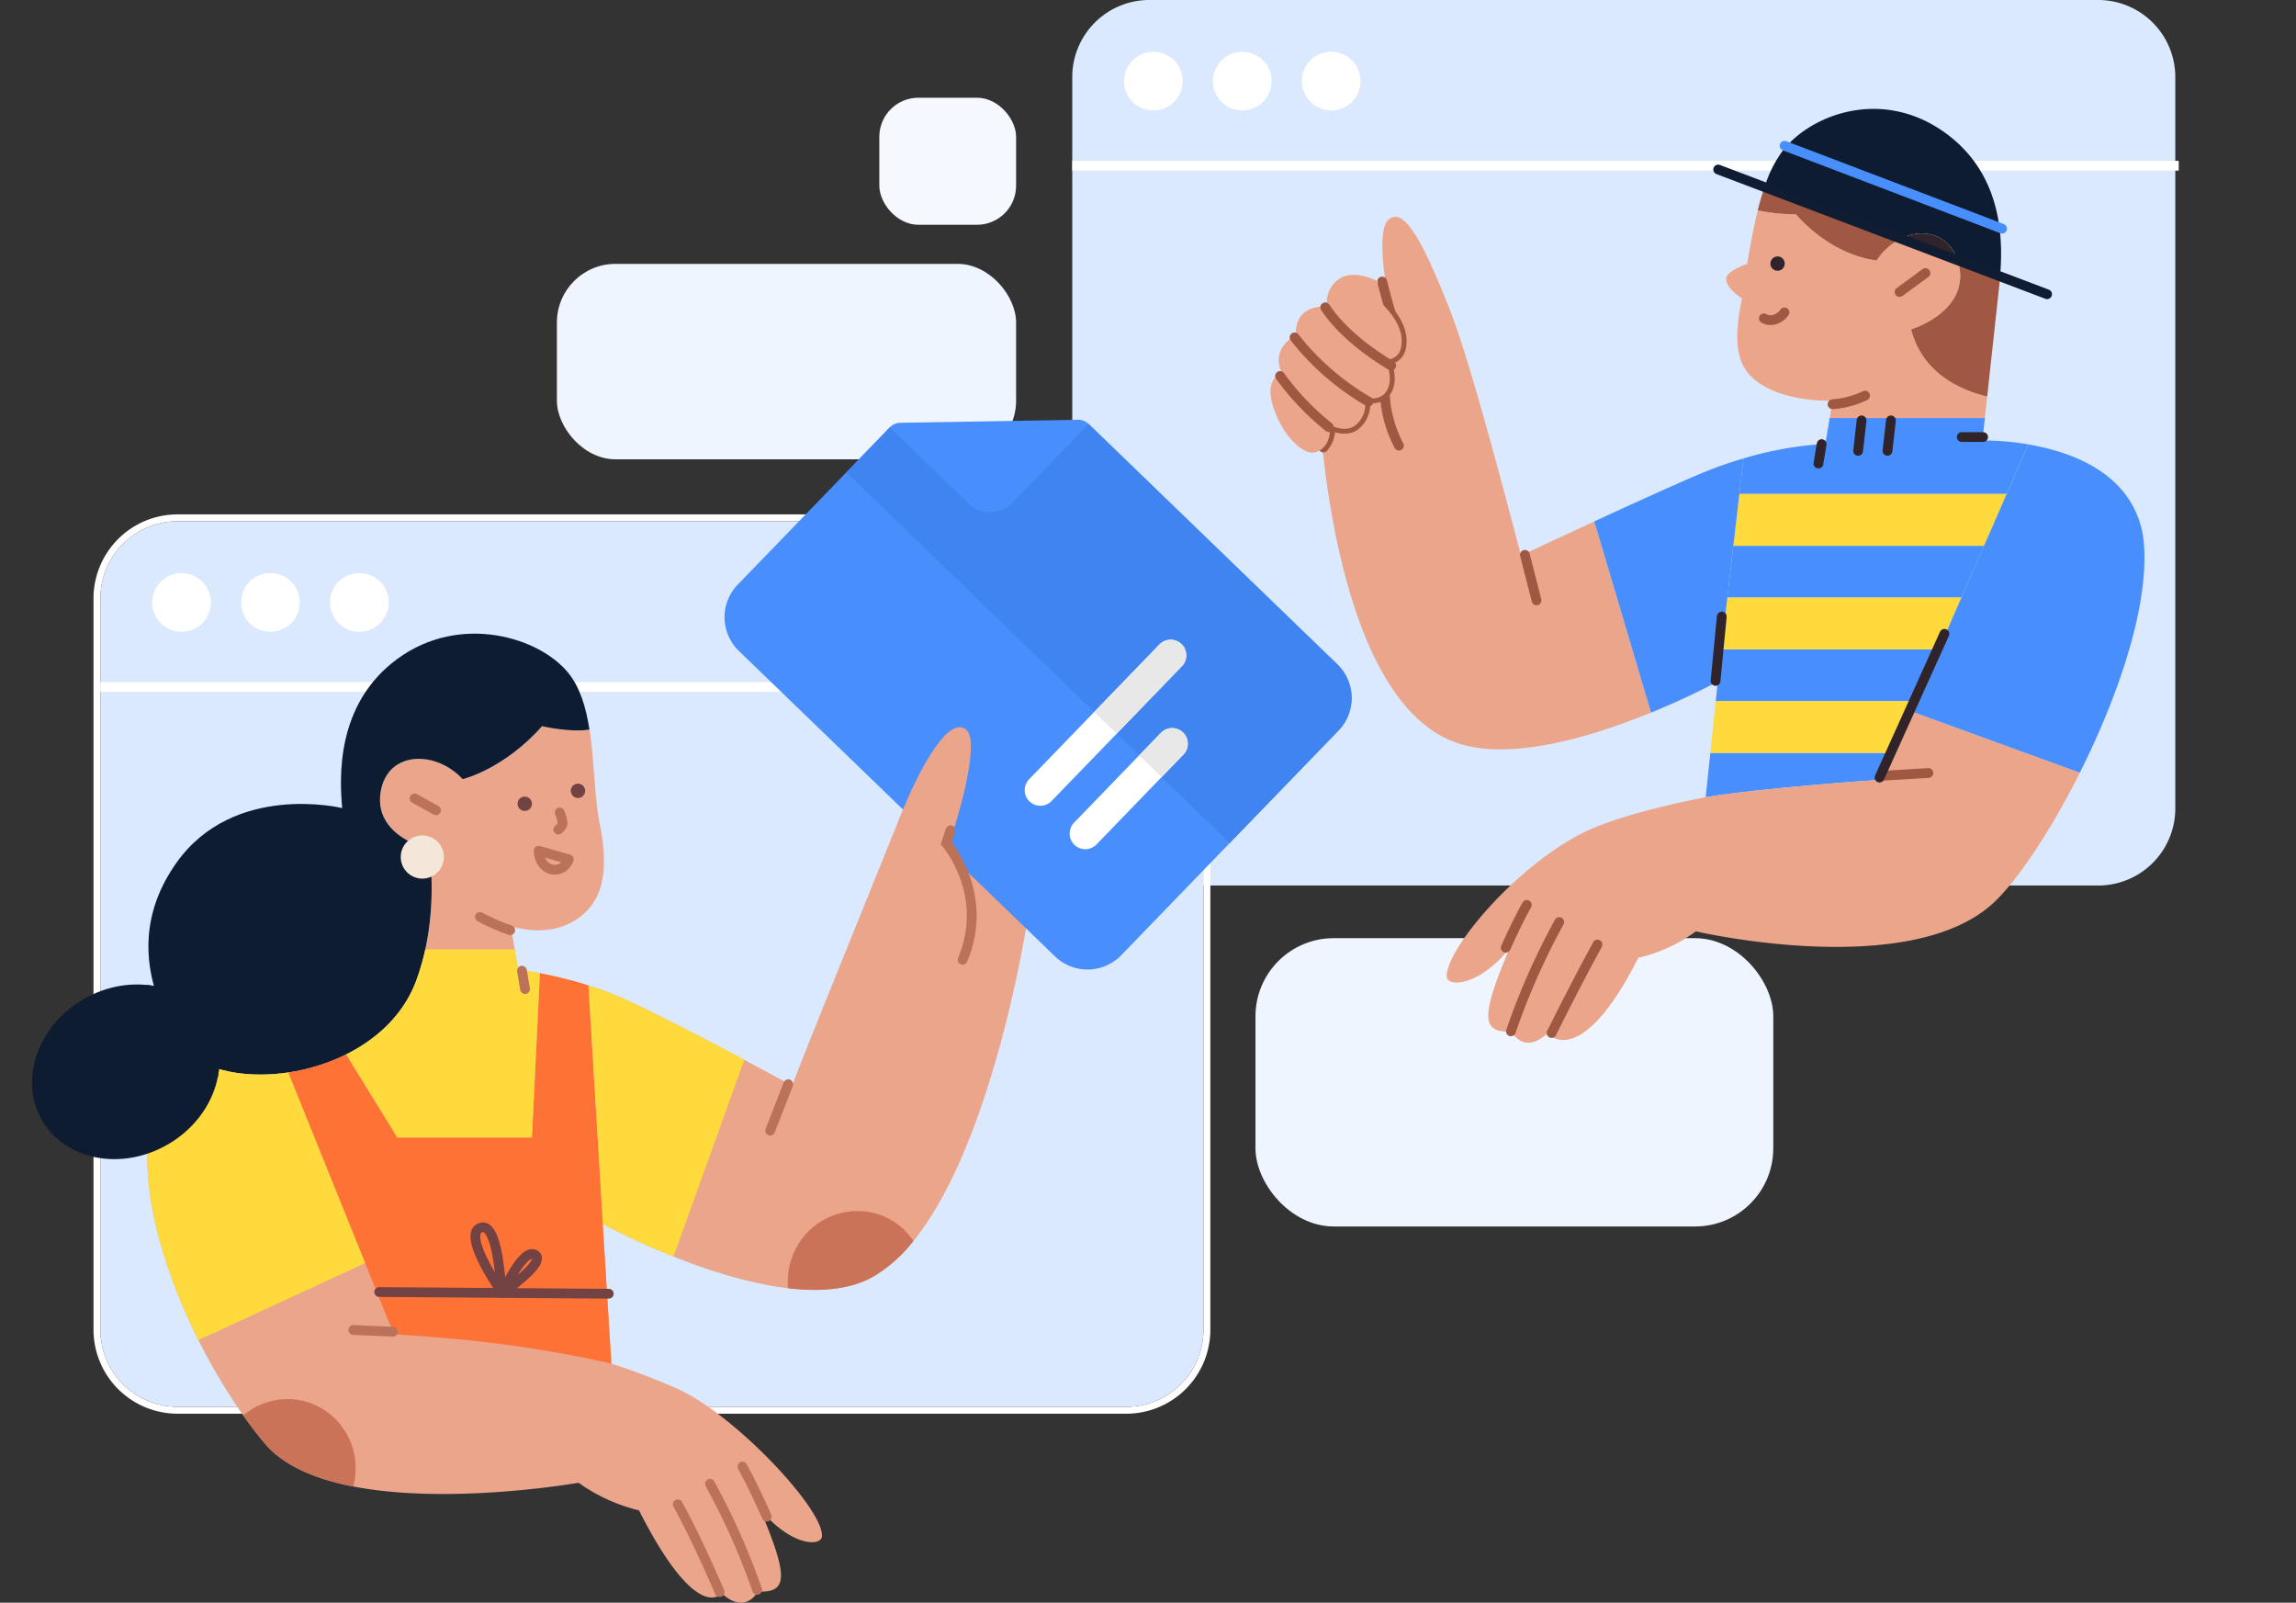 <svg xmlns="http://www.w3.org/2000/svg" width="470" height="328" viewBox="0 0 470 328">
    <rect x="0" y="0" width="470" height="328" fill="#333333" stroke="none"/>
    <defs>
        <clipPath id="clip-path">
            <ellipse id="Ellipse_683" cx="19.789" cy="17.186" class="cls-1" rx="19.789" ry="17.186" transform="rotate(-30 36.903 9.888)"/>
        </clipPath>
        <style>
            .cls-1{fill:#30242a}.cls-7{fill:#fff}.cls-3{fill:#eff5ff}.cls-5{fill:#dbe9ff}.cls-12,.cls-13,.cls-19,.cls-26,.cls-27,.cls-6{fill:none;stroke-width:2px}.cls-6{stroke:#fff}.cls-9{fill:#eaa58b}.cls-10{fill:#0e1c32}.cls-12,.cls-13{stroke:#bb7259}.cls-12,.cls-13,.cls-19,.cls-26,.cls-27{stroke-linecap:round}.cls-13,.cls-27{stroke-miterlimit:10}.cls-19{stroke:#724342}.cls-15{fill:#ca7358}.cls-16{fill:#ffda3c}.cls-19,.cls-26{stroke-linejoin:round}.cls-21{fill:#724342}.cls-23{fill:#a15842}.cls-24{fill:#488efc}.cls-25{fill:#feda3c}.cls-26{stroke:#30242a}.cls-27{stroke:#a15842}.cls-31{fill:#e8e8e8}
        </style>
    </defs>
    <g id="Group_97" transform="translate(-488 -126)">
        <rect id="Rectangle_1937" width="94" height="40" class="cls-3" rx="12" transform="translate(602 180)"/>
        <rect id="Rectangle_1938" width="28" height="26" fill="#f5f9ff" rx="8" transform="translate(668 146)"/>
        <rect id="Rectangle_1940" width="106" height="59" class="cls-3" rx="16" transform="translate(745 318)"/>
        <g id="Layer_4" transform="translate(353.162 22.76)">
            <path id="Path_430" d="M15.785 0h194.227A15.782 15.782 0 0 1 225.8 15.78v149.663a15.782 15.782 0 0 1-15.785 15.78H15.785A15.782 15.782 0 0 1 0 165.443V15.78A15.782 15.782 0 0 1 15.785 0z" class="cls-5" transform="translate(354.332 103.24)"/>
            <path id="Path_431" d="M0 0h226.5" class="cls-6" transform="translate(354.332 137.153)"/>
            <path id="Path_432" d="M6.007 0A6.005 6.005 0 1 1 0 6.005 6.006 6.006 0 0 1 6.007 0z" class="cls-7" transform="translate(364.933 113.837)"/>
            <path id="Path_433" d="M6.007 0A6.005 6.005 0 1 1 0 6.005 6.006 6.006 0 0 1 6.007 0z" class="cls-7" transform="translate(383.138 113.837)"/>
            <path id="Path_434" d="M6.007 0A6.005 6.005 0 1 1 0 6.005 6.006 6.006 0 0 1 6.007 0z" class="cls-7" transform="translate(401.339 113.837)"/>
            <path id="Path_298" d="M400.426 484.413a15.782 15.782 0 0 1 15.785 15.78v149.663a15.782 15.782 0 0 1-15.785 15.78H206.2a15.782 15.782 0 0 1-15.785-15.78V500.193a15.782 15.782 0 0 1 15.785-15.78h194.226m0-1.413H206.2a17.213 17.213 0 0 0-17.2 17.193v149.663a17.213 17.213 0 0 0 17.2 17.193h194.226a17.213 17.213 0 0 0 17.2-17.193V500.193a17.213 17.213 0 0 0-17.2-17.193z" class="cls-7" transform="translate(-35.023 -274.489)"/>
            <path id="Path_435" d="M15.785 0h194.227A15.782 15.782 0 0 1 225.8 15.78v149.663a15.782 15.782 0 0 1-15.785 15.78H15.785A15.782 15.782 0 0 1 0 165.443V15.78A15.782 15.782 0 0 1 15.785 0z" class="cls-5" transform="translate(155.39 209.924)"/>
            <path id="Path_436" d="M0 0h226.5" class="cls-6" transform="translate(155.39 243.837)"/>
            <path id="Path_437" d="M6.007 0A6.005 6.005 0 1 1 0 6.005 6.006 6.006 0 0 1 6.007 0z" class="cls-7" transform="translate(165.991 220.522)"/>
            <path id="Path_438" d="M6.007 0A6.005 6.005 0 1 1 0 6.005 6.006 6.006 0 0 1 6.007 0z" class="cls-7" transform="translate(184.196 220.522)"/>
            <path id="Path_439" d="M6.007 0A6.005 6.005 0 1 1 0 6.005 6.006 6.006 0 0 1 6.007 0z" class="cls-7" transform="translate(202.398 220.522)"/>
            <path id="Path_300" fill="#3ec1f3" d="M866.129 608.336l-.11-.106v.219z" transform="translate(-472.811 -355.48)"/>
            <path id="Path_311" d="M384.107 629.141s4.594-15.19 1.767-17.663c-3.413-2.985-9.187 6.712-13.841 18.37-4.894 12.248-19.081 46.984-19.788 49.456 0 0-24.173-13.212-34.983-18.016-9.541-4.239-21.163-5.779-21.163-5.779l-1.477-8.87s6.9 2.473 12.816-.985 7.4-9.859 5.424-19.716c-1.17-5.839-1.127-13.071-2.12-19.518-3.936.664-9.7-.689-9.7-.689-7.891 8.87-16.254 10.842-16.254 10.842-5.424-5.914-15.286-5.914-16.763 2.473-1.636 9.273 9.859 11.827 9.859 11.827s2.339 13.459-2.608 26.883c-6.873 18.652-34.58 23.6-45.937 15.544-20.495 14.484-2.364 58.489 14.841 79.13 14.134 16.956 64.311 8.125 64.311 8.125a35.73 35.73 0 0 0 12.368 5.652c12.014 23.669 16.961 16.957 16.961 16.957s4.24 4.592 7.421-.353c6.36.353 6.007-3.533.353-16.956 6.36 7.772 12.587 7.8 12.721 5.652.353-5.652-18.375-25.435-30.036-30.38a128.04 128.04 0 0 0-13.074-4.946l-1.767-28.614s37.5 20.588 55.124 10.951c22.615-12.364 31.8-73.125 31.8-73.125z" class="cls-9" transform="translate(-55.217 -353.863)"/>
            <path id="Path_312" d="M275.648 623.071c4.947-13.424 2.587-26.89 2.587-26.89s-11.495-2.554-9.859-11.827c1.477-8.379 11.339-8.379 16.763-2.473 0 0 8.378-1.971 16.255-10.842 0 0 5.767 1.353 9.7.689-.689-4.44-1.869-8.521-4.283-11.534-5.915-7.39-22.184-12.322-35-2.957s-11.834 24.643-11.339 30.557c0 0-22.166-5.426-33.958 11.248-14.488 20.489 3.18 39.565 3.18 39.565 11.374 8.066 39.081 3.116 45.954-15.536z" class="cls-10" transform="translate(-55.593 -319.18)"/>
            <path id="Path_313" fill="#ff7235" d="M366.8 810.1l-.618-10.022h.032l-2.958-48.807a96.231 96.231 0 0 0-9.929-2.5l-1.632 33.641h-27.563l-10.47-17.01a39.986 39.986 0 0 1-11.862 3.7l15.746 39.014 5.88 14.569s13.428.706 25.442 2.473 19.081 3.533 19.081 3.533z" transform="translate(-107.964 -446.372)"/>
            <path id="Path_442" d="M3.707 0L0 9.5" class="cls-12" transform="translate(292.494 325.126)"/>
            <path id="Path_315" d="M569.9 1044.9c-1.495-3.388-3.343-7.351-4.975-10.245" class="cls-13" transform="translate(-278.108 -631.269)"/>
            <path id="Path_316" d="M546.15 1044.63a141.63 141.63 0 0 1 9.65 21.694" class="cls-13" transform="translate(-265.971 -637.717)"/>
            <path id="Path_317" d="M527.49 1056.47c3.18 5.836 6.276 12.636 8.572 17.981" class="cls-13" transform="translate(-253.904 -645.374)"/>
            <path id="Path_443" fill="none" stroke="#724342" stroke-linecap="round" stroke-width="2px" d="M47 .353L0 0" transform="translate(212.458 367.655)"/>
            <path id="Path_318" d="M289.349 996.291a13.989 13.989 0 0 0-13.569 2.6c1.431 2.024 2.876 3.921 4.318 5.652 3.908 4.688 10.569 7.419 18.163 8.878a14.165 14.165 0 0 0-8.912-17.13z" class="cls-15" transform="translate(-91.138 -605.974)"/>
            <path id="Path_319" d="M608.429 900.117a29.249 29.249 0 0 0 8.481-7.44 13.781 13.781 0 0 0-7-5.4 14.2 14.2 0 0 0-17.94 8.994 14.585 14.585 0 0 0-.732 6.08c6.413.755 12.505.327 17.191-2.234z" class="cls-15" transform="translate(-295.086 -535.464)"/>
            <path id="Path_320" d="M249.05 800.292c-7.611 1.134-15.046.021-19.714-3.292-14.894 10.527-9.389 36.64 1.336 58.051l34.128-15.744z" class="cls-16" transform="translate(-55.218 -477.565)"/>
            <path id="Path_321" d="M349.727 741.359c-2.551 6.92-7.972 11.954-14.357 15.137l10.47 17.01h27.56l1.633-33.623c-2.714-.533-4.481-.77-4.481-.77l-.684-4.113h-18.3a48.079 48.079 0 0 1-1.841 6.359z" class="cls-16" transform="translate(-129.672 -437.467)"/>
            <path id="Path_322" d="M482.469 758.4a64.029 64.029 0 0 0-6.749-2.512l2.958 48.807a146.578 146.578 0 0 0 14.456 6.673l14.488-40.251c-7.944-4.237-18.831-9.889-25.153-12.717z" class="cls-16" transform="translate(-220.428 -450.977)"/>
            <path id="Path_444" d="M19.789 0c10.928 0 19.788 7.7 19.789 17.186s-8.857 17.188-19.785 17.187S.005 26.677 0 17.186 8.861 0 19.789 0z" class="cls-10" transform="rotate(-30 660.069 -92.805)"/>
            <g id="Group_93" clip-path="url(#clip-path)" transform="translate(134.838 297.826)">
                <path id="Path_323" fill="none" stroke="#0e1c32" stroke-linecap="round" stroke-linejoin="round" stroke-width="2px" d="M221.5 751.5s2.474 14.837 14.488 19.429" transform="translate(-190.877 -745.964)"/>
            </g>
            <path id="Path_445" d="M8.127.353L0 0" class="cls-12" transform="translate(207.158 375.427)"/>
            <path id="Path_325" d="M419.074 718.909a41.389 41.389 0 0 1-6.194-2.709" class="cls-13" transform="translate(-179.793 -425.308)"/>
            <path id="Path_327" d="M415.592 909.217s-8.187-11.583-4.385-13.106c3.07-1.229 3.947 7.783 4.385 13.106z" class="cls-19" transform="translate(-178.06 -541.59)"/>
            <path id="Path_328" d="M426.19 919.418s4.025-9.291 6.551-7.8c2.039 1.198-3.341 5.373-6.551 7.8z" class="cls-19" transform="translate(-188.4 -551.586)"/>
            <path id="Path_446" d="M0 0l.629 3.766" class="cls-12" transform="translate(241.688 301.892)"/>
            <path id="Path_447" d="M4.4 2.445L0 0" class="cls-12" transform="translate(219.698 266.633)"/>
            <path id="Path_329" fill="none" stroke="#bb7259" stroke-linecap="round" stroke-linejoin="round" stroke-width="2px" d="M446.87 677.85c.251 4.635 5.014 5.02 6.18 1.766z" transform="translate(-201.772 -400.506)"/>
            <path id="Path_448" d="M1.466 0A1.466 1.466 0 1 1 0 1.466 1.466 1.466 0 0 1 1.466 0z" class="cls-21" transform="translate(240.787 266.269)"/>
            <path id="Path_449" d="M1.466 0A1.466 1.466 0 1 1 0 1.466 1.466 1.466 0 0 1 1.466 0z" class="cls-21" transform="translate(251.691 263.62)"/>
            <path id="Path_330" d="M458.549 655.72a6.029 6.029 0 0 1 .58 2.349 2.141 2.141 0 0 1-.859 1.127" class="cls-13" transform="translate(-209.144 -386.193)"/>
            <path id="Path_451" fill="#f4e6d8" d="M4.417 0A4.416 4.416 0 1 1 0 4.416 4.416 4.416 0 0 1 4.417 0z" transform="translate(216.875 274.218)"/>
            <g id="Group_96" transform="translate(394.911 125.527)">
                <ellipse id="Ellipse_695" cx="2.506" cy="3.005" class="cls-9" rx="2.506" ry="3.005" transform="translate(19.552 35.264)"/>
                <path id="Path_365" d="M271 660.639s-8 .442-13.972-2.914c-5.654-3.179-6.565-8.16-4.594-18.016 0 0-3.534-2.12-3.18-4.239.23-1.4 4.24-2.826 4.24-2.826.5-2.692 1.138-6.761 2.17-10.923a43.034 43.034 0 0 0 7.834.805c7.887 8.87 16.5 9.411 16.5 9.411a13.49 13.49 0 0 1 4.922-4.43l11.763 4.688a11.261 11.261 0 0 1 .276 1.155c1.636 9.273-9.894 12.717-9.894 12.717 2.325 8.881 9.894 12.364 15.576 13.731l-.481 4.412h-31.753z" class="cls-9" transform="translate(-155.924 -600.941)"/>
                <path id="Path_366" d="M473.329 733.364C445.767 725.239 444 660.239 444 660.239l14.378-18.5s-2.717-13.3.11-15.77c3.413-2.985 7.714 6.359 12.368 18.016 4.891 12.247 14.025 48.269 14.732 50.742 0 0 6.855-3.222 14.979-6.966l1.152 3.787 10.481 35.326c-11.493 4.702-27.779 9.761-38.871 6.49z" class="cls-9" transform="translate(-434.305 -603.328)"/>
                <path id="Path_367" d="M241.84 665.242s11.53-3.444 9.894-12.717a11.274 11.274 0 0 0-.276-1.155l8.569 3.4c0 .244-.039.473-.057.707l-2.555 23.5c-5.692-1.37-13.25-4.854-15.575-13.735z" class="cls-23" transform="translate(-110.699 -620.117)"/>
                <path id="Path_368" d="M323.712 622.313s-8.611-.541-16.5-9.411a43.039 43.039 0 0 1-7.834-.805c.438-1.766.951-3.55 1.558-5.257l27.7 11.043a13.49 13.49 0 0 0-4.924 4.43z" class="cls-23" transform="translate(-199.639 -591.318)"/>
                <path id="Path_369" d="M277.853 640.8l-11.763-4.69c4.859-2.466 10.191-.668 11.763 4.69z" class="cls-1" transform="translate(-137.094 -609.544)"/>
                <path id="Path_370" d="M268.882 589.465l-27.7-11.043a24.83 24.83 0 0 1 3.693-7.136c5.915-7.394 20.438-12.76 33.258-3.395 12.343 9.019 11.59 23.35 11.078 29.674l-8.569-3.416c-1.569-5.349-6.901-7.149-11.76-4.684z" class="cls-10" transform="translate(-139.886 -562.9)"/>
                <path id="Path_371" d="M225.42 757.543l.841-7.27a71.286 71.286 0 0 1 16.763-2.974l.883-5.3h31.771l-.5 4.592a53.568 53.568 0 0 1 9.392.8l-4.445 10.149z" class="cls-24" transform="translate(-129.442 -678.731)"/>
                <path id="Path_372" d="M298.986 826.6H251.07l1.23-10.6h51.318z" class="cls-24" transform="translate(-157.548 -726.59)"/>
                <path id="Path_373" d="M322.941 876l-4.629 10.6H277.28l.421-4.013-.035.018.767-6.6z" class="cls-24" transform="translate(-186.136 -765.394)"/>
                <path id="Path_374" d="M340.576 941.525s-23.028 1.533-35.336 3.533l.947-9.058h36.887z" class="cls-24" transform="translate(-216.149 -804.198)"/>
                <path id="Path_375" d="M237.97 796.6l1.23-10.6h54.718l-4.629 10.6z" class="cls-25" transform="translate(-143.222 -707.187)"/>
                <path id="Path_376" d="M313.312 846l-4.633 10.6H264.17l1.23-10.6z" class="cls-25" transform="translate(-171.874 -745.992)"/>
                <path id="Path_377" d="M332.713 907.286L328.5 916.6h-36.89l1.106-10.6h40.6z" class="cls-25" transform="translate(-201.572 -784.796)"/>
                <path id="Path_378" d="M390.465 778.3c4.014-1.851 8.336-3.843 12.29-5.61 3.466-1.561 6.654-2.974 9.1-4.013A81.45 81.45 0 0 1 421 765.42l-.841 7.27-1.23 10.6-1.226 10.6-1.226 10.6-.767 6.6c-.353.184-3.466 1.862-8.184 4-1.569.707-3.315 1.47-5.191 2.24l-.254.1-10.489-35.33-1.152-3.787z" class="cls-24" transform="translate(-324.18 -693.878)"/>
                <path id="Path_379" d="M286.394 916.6l4.216-9.312.6-1.286h.435l-.926 2.12 34.435 12.519c-5.8 11.552-12.368 21.464-17.23 26.212-16.961 16.6-61.379 6.26-61.379 6.26a31.715 31.715 0 0 1-11.767 5.4c-12.014 23.669-18.622 15.445-18.622 15.445s-4.24 4.592-7.421-.353c-6.36.353-6.007-3.533-.353-16.956-6.36 7.772-12.693 7.9-12.827 5.751-.353-5.652 15.548-24.375 30.142-30.479 8.777-3.67 22.862-6.26 22.862-6.26 12.308-1.982 35.336-3.533 35.336-3.533z" class="cls-9" transform="translate(-159.469 -784.796)"/>
                <path id="Path_380" d="M182.025 757.27c6.555 1.123 14.961 3.79 19.816 10.149a19.27 19.27 0 0 1 3.887 10.824c.8 12.862-5.5 30.96-13.159 46.206l-34.424-12.52z" class="cls-24" transform="translate(-26.895 -688.607)"/>
                <path id="Line_178" d="M0.707 0L0 6.232" class="cls-26" transform="translate(120.293 63.75)"/>
                <path id="Line_179" d="M0.707 0L0 6.232" class="cls-26" transform="translate(126.3 63.75)"/>
                <path id="Path_381" d="M320 730.766a18.7 18.7 0 0 0 6.654-1.766" class="cls-27" transform="translate(-204.944 -670.323)"/>
                <path id="Path_382" d="M515.94 1032.808c1.36-3.017 2.919-6.288 4.322-8.768" class="cls-27" transform="translate(-467.789 -861.137)"/>
                <path id="Path_383" d="M507.054 1034a142.806 142.806 0 0 0-9.894 22.365" class="cls-27" transform="translate(-447.946 -867.579)"/>
                <path id="Path_384" d="M484.4 1047c-3.18 5.832-6.8 12.869-9.4 18.112" class="cls-27" transform="translate(-417.464 -875.986)"/>
                <path id="Line_180" d="M0 13.166L1.276 0" class="cls-26" transform="translate(91.105 103.894)"/>
                <path id="Line_181" d="M0 0L2.382 9.326" class="cls-27" transform="translate(52.08 91.262)"/>
                <path id="Line_182" d="M4.385 0L0 0" class="cls-26" transform="translate(141.498 67.155)"/>
                <path id="Line_183" d="M0.664 0L0 3.978" class="cls-26" transform="translate(112.165 68.603)"/>
                <path id="Line_184" fill="none" stroke="#488efc" stroke-linecap="round" stroke-miterlimit="10" stroke-width="2px" d="M0 0L44.523 16.957" transform="translate(105.239 7.549)"/>
                <path id="Line_185" d="M0 0.576L9.647 0" class="cls-27" transform="translate(125.028 135.913)"/>
                <path id="Line_186" d="M0 29.416L13.29 0" class="cls-26" transform="translate(124.674 107.427)"/>
                <path id="Path_385" d="M590 662.9c.813 3.2 1.951 7.418 3.088 10.633a25.366 25.366 0 0 0 .353 22.962" class="cls-27" transform="translate(-567.139 -627.574)"/>
                <path id="Line_187" d="M0 3.886L5.3 0" class="cls-27" transform="translate(128.777 33.595)"/>
                <circle id="Ellipse_694" cx="1.466" cy="1.466" r="1.466" class="cls-1" transform="translate(102.335 30.19)"/>
                <path id="Line_188" fill="none" stroke="#0f1c31" stroke-linecap="round" stroke-linejoin="round" stroke-width="2px" d="M67.333 25.523L0 0" transform="translate(91.642 12.403)"/>
                <path id="Path_389" d="M370.913 680.77c-.353.707-2.322 2.332-4.223 1.226" class="cls-27" transform="translate(-265.701 -639.131)"/>
                <path id="Path_390" d="M588.409 707.444a5.647 5.647 0 0 0 1.336-4.614s3.18 1.766 5.3 0a5.55 5.55 0 0 0 1.767-5.652s3.18 1.06 4.594-1.413c1.534-2.681-.353-6.359-.353-6.359a2.869 2.869 0 0 0 3.18-2.12c.813-3.13-.887-5.977-2.675-8.037" class="cls-27" transform="translate(-577.577 -638.148)"/>
                <path id="Path_392" d="M602.593 659.78a5.8 5.8 0 0 0-2.583 5.8s-6.618-.908-6.424 5.857c0 0-5.276 2.423-2.855 7.7 0 0-3.629.947-1.816 6.744 1.767 5.652 5.382 9.217 7.774 9.538 1.265.17 4.24-1.06 3.887-5.652 0 0 3.18 1.766 5.3 0a5.551 5.551 0 0 0 1.767-5.652s3.18 1.06 4.594-1.413c1.534-2.681-.353-6.359-.353-6.359a2.87 2.87 0 0 0 3.18-2.12c1.357-5.218-4.272-9.648-5.654-10.951l1.06-2.826s-4.594-2.637-7.877-.666z" class="cls-9" transform="translate(-588.407 -625.083)"/>
                <path id="Path_393" d="M608.012 689.789c-4.011-2.36-10.088-6.712-13.5-11.919" class="cls-27" transform="translate(-583.303 -637.255)"/>
                <path id="Path_394" d="M622.807 708.417A53.084 53.084 0 0 1 607.69 695.3" class="cls-27" transform="translate(-602.755 -648.528)"/>
                <path id="Path_395" d="M640.6 728.094a53.632 53.632 0 0 1-9.993-10.474" class="cls-27" transform="translate(-628.65 -662.963)"/>
            </g>
            <g id="google-docs_1_" transform="rotate(-45.97 410.456 -214.21)">
                <g id="Docs_3_">
                    <g id="Group_77">
                        <g id="Group_76">
                            <g id="Group_75">
                                <g id="Group_74">
                                    <path id="Path_37" d="M83.149 28.8l-22.386-6.4L54.361.016 9.593 0A9.587 9.587 0 0 0 0 9.593l.029 89.964a9.6 9.6 0 0 0 9.6 9.6l63.954.018a9.587 9.587 0 0 0 9.59-9.591z" class="cls-24"/>
                                </g>
                            </g>
                        </g>
                    </g>
                    <path id="Path_38" fill="#3f84f0" d="M41.579 28.792l.02 70.777a9.587 9.587 0 0 1-9.59 9.591l-31.978-.009L0 0h12.791l6.4 22.386z" transform="translate(41.57 .012)"/>
                    <path id="Path_39" d="M28.788 28.788L6.4 28.782a6.419 6.419 0 0 1-6.4-6.4V0a3 3 0 0 1 2.238.96l25.59 25.59a3 3 0 0 1 .96 2.238z" class="cls-24" transform="translate(54.361 .016)"/>
                    <g id="Group_80" transform="translate(19.207 70.57)">
                        <path id="Path_42" d="M41.572 6.408L3.2 6.4a3.2 3.2 0 0 1 0-6.4l38.37.012a3.2 3.2 0 0 1 0 6.4z" class="cls-7"/>
                    </g>
                    <g id="Group_81" transform="translate(19.21 83.361)">
                        <path id="Path_43" d="M28.781 6.4H3.2a3.2 3.2 0 0 1 0-6.4l25.579.008a3.2 3.2 0 0 1 0 6.4z" class="cls-7"/>
                    </g>
                </g>
                <g id="Docs_4_" transform="translate(41.591 70.576)">
                    <g id="Group_86">
                        <g id="Group_82" transform="translate(.004 12.791)">
                            <path id="Path_44" d="M0 6.4h6.4a3.2 3.2 0 0 0 0-6.4H0z" class="cls-31"/>
                        </g>
                        <g id="Group_83">
                            <path id="Path_45" d="M0 6.4h19.188a3.2 3.2 0 0 0 0-6.4H0z" class="cls-31"/>
                        </g>
                    </g>
                </g>
            </g>
            <path id="Path_452" d="M383.771 629.132s4.594-15.19 1.767-17.663c-3.413-2.985-9.187 6.712-13.841 18.37-4.897 12.247 5.92 21.487 12.074-.707z" class="cls-9" transform="translate(-52.877 -358.863)"/>
            <path id="Path_314" d="M683.88 674.48c-.29.922-.587 1.819-.88 2.657 0 0 9.011 10.421 3.357 23.845" class="cls-13" transform="translate(-354.463 -401.331)"/>
        </g>
    </g>
</svg>
